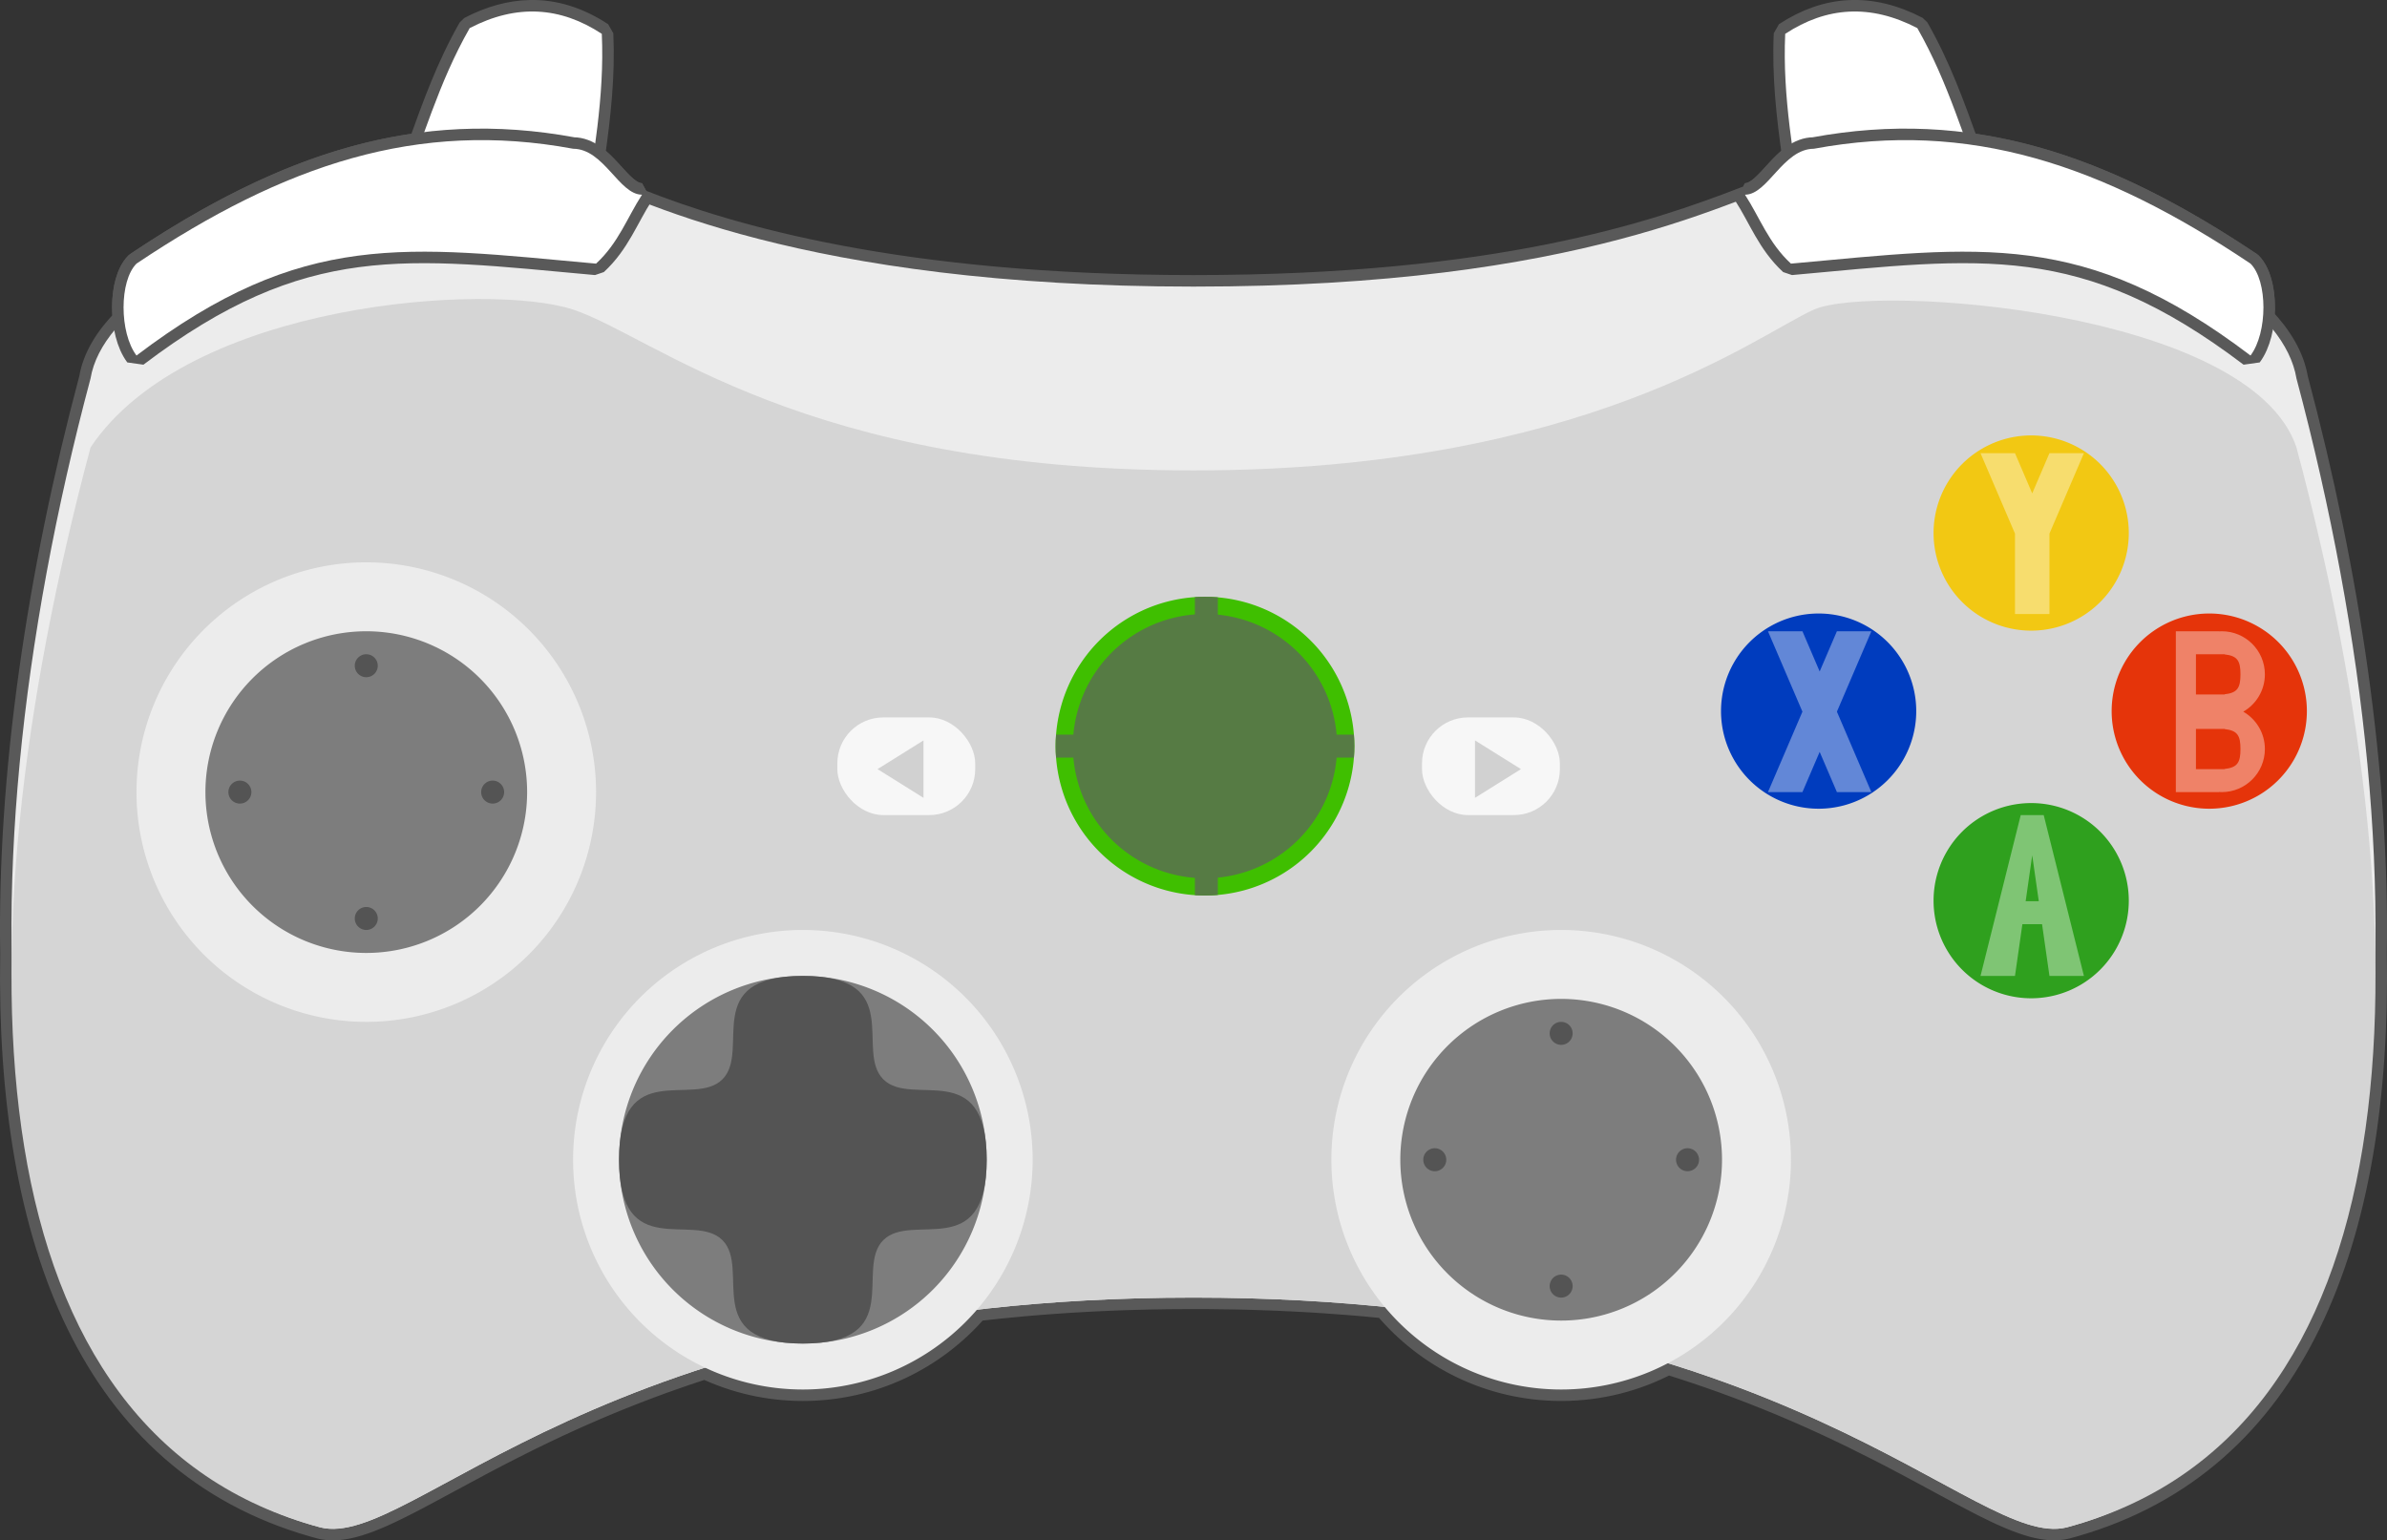 <?xml version="1.0" encoding="UTF-8" standalone="no"?>
<!-- Created with Inkscape (http://www.inkscape.org/) -->

<svg
   xmlns:dc="http://purl.org/dc/elements/1.1/"
   xmlns:cc="http://creativecommons.org/ns#"
   xmlns:rdf="http://www.w3.org/1999/02/22-rdf-syntax-ns#"
   xmlns:svg="http://www.w3.org/2000/svg"
   xmlns="http://www.w3.org/2000/svg"
   xmlns:sodipodi="http://sodipodi.sourceforge.net/DTD/sodipodi-0.dtd"
   xmlns:inkscape="http://www.inkscape.org/namespaces/inkscape"
   id="svg2"
   sodipodi:version="0.32"
   inkscape:version="0.48.3.1 r9886"
   width="2077.585"
   height="1340.753"
   version="1.0"
   sodipodi:docname="qubodup_Xbox_360_controller_strange_perspective.svg"
   inkscape:output_extension="org.inkscape.output.svg.inkscape"
   inkscape:export-filename="/home/qubodup/xbox_360_controller_strange_perspective.png"
   inkscape:export-xdpi="15"
   inkscape:export-ydpi="15">
  <rect width="100%" height="100%" fill="#333333" stroke="none"/>
  <defs
     id="defs5">
    <inkscape:perspective
       sodipodi:type="inkscape:persp3d"
       inkscape:vp_x="0 : 526.18109 : 1"
       inkscape:vp_y="0 : 1000 : 0"
       inkscape:vp_z="744.09448 : 526.18109 : 1"
       inkscape:persp3d-origin="372.04724 : 350.78739 : 1"
       id="perspective9" />
    <inkscape:perspective
       id="perspective3263"
       inkscape:persp3d-origin="372.04724 : 350.78739 : 1"
       inkscape:vp_z="744.09448 : 526.18109 : 1"
       inkscape:vp_y="0 : 1000 : 0"
       inkscape:vp_x="0 : 526.18109 : 1"
       sodipodi:type="inkscape:persp3d" />
  </defs>
  <sodipodi:namedview
     inkscape:window-height="1179"
     inkscape:window-width="1918"
     inkscape:pageshadow="2"
     inkscape:pageopacity="0.0"
     guidetolerance="10.0"
     gridtolerance="10.0"
     objecttolerance="10.0"
     borderopacity="1.0"
     bordercolor="#666666"
     pagecolor="#ffffff"
     id="base"
     showgrid="false"
     showguides="true"
     inkscape:guide-bbox="true"
     inkscape:zoom="0.5"
     inkscape:cx="1067.0235"
     inkscape:cy="697.93833"
     inkscape:window-x="0"
     inkscape:window-y="19"
     inkscape:current-layer="svg2"
     inkscape:window-maximized="0"
     fit-margin-top="0"
     fit-margin-left="0"
     fit-margin-right="0"
     fit-margin-bottom="0">
    <inkscape:grid
       type="xygrid"
       id="grid2384"
       visible="true"
       enabled="true"
       empcolor="#888888"
       empopacity="0.251"
       color="#666666"
       opacity="0.125"
       empspacing="5"
       snapvisiblegridlinesonly="true"
       originx="-0.004px"
       originy="-198.712px" />
  </sodipodi:namedview>
  <path
     style="fill:#ffffff;fill-opacity:1;stroke:#595959;stroke-width:20;stroke-linecap:round;stroke-linejoin:bevel;stroke-miterlimit:4;stroke-opacity:1;stroke-dasharray:none"
     d="m 461.027,10.027 c -16.899,0.382 -34.287,5.11 -52.219,14.438 -19.226,33.679 -31.196,67.353 -43.375,101.031 -82.595,10.971 -161.708,47.084 -246.625,103.969 -9.168,9.168 -12.727,29.538 -10.688,48.562 -15.806,16.147 -26.301,33.366 -29.312,51.438 -45.826,171.767 -71.265,346.099 -68.625,500.562 -4.249,250.776 70.415,442.447 261.625,497.5 2.31,0.665 4.656,1.312 7,1.938 0.787,0.197 1.572,0.381 2.375,0.531 0.472,0.089 0.96,0.146 1.438,0.219 0.516,0.079 1.039,0.158 1.562,0.219 0.448,0.052 0.891,0.086 1.344,0.125 0.273,0.023 0.538,0.075 0.812,0.094 0.063,0 0.124,0 0.188,0 0.217,0.014 0.438,0.02 0.656,0.031 0.453,0.023 0.917,0.052 1.375,0.062 0.136,0 0.27,0 0.406,0 0.878,0.013 1.759,7e-4 2.656,-0.031 0.01,-4e-4 0.021,4e-4 0.031,0 0.01,-4e-4 0.021,4e-4 0.031,0 0.863,-0.032 1.744,-0.084 2.625,-0.156 0.031,0 0.063,0 0.094,0 0.134,-0.011 0.272,-0.019 0.406,-0.031 0.783,-0.071 1.578,-0.18 2.375,-0.281 0.646,-0.082 1.313,-0.179 1.969,-0.281 0.682,-0.106 1.369,-0.216 2.062,-0.344 0.052,-0.01 0.104,-0.021 0.156,-0.031 0.53,-0.099 1.057,-0.202 1.594,-0.312 0.214,-0.044 0.441,-0.079 0.656,-0.125 0.986,-0.212 1.992,-0.467 3,-0.719 0.545,-0.136 1.105,-0.259 1.656,-0.406 0.249,-0.067 0.5,-0.15 0.75,-0.219 0.536,-0.148 1.083,-0.311 1.625,-0.469 0.493,-0.144 1.002,-0.285 1.5,-0.438 0.053,-0.016 0.103,-0.046 0.156,-0.062 0.708,-0.217 1.438,-0.453 2.156,-0.688 0.288,-0.094 0.585,-0.184 0.875,-0.281 0.894,-0.298 1.808,-0.614 2.719,-0.937 0.182,-0.065 0.38,-0.122 0.562,-0.188 1.191,-0.428 2.404,-0.874 3.625,-1.344 0.855,-0.329 1.724,-0.682 2.594,-1.031 0.176,-0.07 0.355,-0.147 0.531,-0.219 1.05,-0.425 2.115,-0.86 3.188,-1.312 0.101,-0.043 0.211,-0.082 0.312,-0.125 1.701,-0.722 3.461,-1.492 5.219,-2.281 0.666,-0.299 1.357,-0.629 2.031,-0.938 1.213,-0.555 2.448,-1.103 3.688,-1.687 0.021,-0.01 0.042,-0.022 0.062,-0.031 2.512,-1.185 5.092,-2.448 7.719,-3.75 2.615,-1.296 5.298,-2.659 8.031,-4.062 0.021,-0.011 0.042,-0.021 0.062,-0.031 0.812,-0.417 1.677,-0.855 2.5,-1.281 1.961,-1.016 3.946,-2.059 5.969,-3.125 0.185,-0.098 0.377,-0.215 0.562,-0.312 1.117,-0.59 2.27,-1.209 3.406,-1.812 1.12,-0.595 2.236,-1.173 3.375,-1.781 0.484,-0.258 1.013,-0.552 1.5,-0.812 4.073,-2.18 8.462,-4.54 12.781,-6.875 1.975,-1.068 4.097,-2.215 6.125,-3.313 6.574,-3.556 13.435,-7.239 20.594,-11.062 2.919,-1.559 5.917,-3.185 8.938,-4.781 1.463,-0.773 2.95,-1.531 4.438,-2.312 2.954,-1.552 5.949,-3.138 9,-4.719 2.905,-1.504 5.911,-3.035 8.906,-4.562 0.961,-0.49 1.967,-0.977 2.938,-1.469 0.075,-0.038 0.144,-0.087 0.219,-0.125 3.737,-1.895 7.558,-3.797 11.438,-5.719 0.452,-0.224 0.89,-0.463 1.344,-0.687 2.71,-1.339 5.501,-2.682 8.281,-4.031 1.629,-0.79 3.222,-1.582 4.875,-2.375 0.923,-0.443 1.881,-0.9 2.812,-1.344 3.261,-1.555 6.518,-3.093 9.875,-4.656 2.711,-1.263 5.476,-2.546 8.25,-3.812 1.881,-0.859 3.809,-1.734 5.719,-2.594 0.719,-0.323 1.464,-0.645 2.188,-0.969 1.58,-0.707 3.15,-1.418 4.75,-2.125 2.572,-1.137 5.156,-2.238 7.781,-3.375 1.493,-0.646 2.99,-1.323 4.5,-1.969 1.758,-0.752 3.531,-1.499 5.312,-2.25 1.689,-0.713 3.383,-1.413 5.094,-2.125 3.011,-1.252 6.078,-2.534 9.156,-3.781 1.88,-0.762 3.813,-1.49 5.719,-2.25 1.779,-0.71 3.573,-1.449 5.375,-2.156 0.867,-0.34 1.722,-0.66 2.594,-1 0.306,-0.119 0.6,-0.256 0.906,-0.375 3.826,-1.488 7.698,-2.962 11.625,-4.437 1.626,-0.611 3.294,-1.235 4.938,-1.844 2.07,-0.766 4.153,-1.551 6.25,-2.312 0.71,-0.258 1.412,-0.493 2.125,-0.75 2.907,-1.049 5.852,-2.085 8.812,-3.125 2.564,-0.901 5.145,-1.794 7.75,-2.688 0.925,-0.317 1.851,-0.653 2.781,-0.969 4.758,-1.617 9.605,-3.224 14.5,-4.812 0.54,-0.175 1.083,-0.356 1.625,-0.531 0.104,-0.034 0.208,-0.06 0.312,-0.094 25.85,12.199 54.724,19.031 85.188,19.031 60.534,0 114.815,-26.934 151.5,-69.469 3.258,-0.381 6.517,-0.762 9.812,-1.125 0.3,-0.033 0.606,-0.061 0.906,-0.094 3.096,-0.339 6.214,-0.678 9.344,-1 0.332,-0.034 0.668,-0.06 1,-0.094 0.529,-0.054 1.064,-0.103 1.594,-0.156 6.013,-0.608 12.115,-1.205 18.25,-1.75 0.756,-0.067 1.523,-0.121 2.281,-0.188 0.747,-0.065 1.501,-0.123 2.25,-0.188 2.69,-0.231 5.38,-0.469 8.094,-0.688 2.542,-0.205 5.093,-0.4 7.656,-0.594 0.666,-0.05 1.333,-0.075 2,-0.125 2.274,-0.169 4.553,-0.34 6.844,-0.5 1.385,-0.097 2.765,-0.188 4.156,-0.281 2.158,-0.145 4.328,-0.301 6.5,-0.438 3.006,-0.189 6.028,-0.357 9.062,-0.531 1.786,-0.102 3.58,-0.215 5.375,-0.312 0.85,-0.046 1.711,-0.08 2.562,-0.125 2.877,-0.151 5.754,-0.301 8.656,-0.438 3.761,-0.177 7.571,-0.347 11.375,-0.5 2.643,-0.106 5.305,-0.218 7.969,-0.312 0.372,-0.013 0.752,-0.018 1.125,-0.031 3.697,-0.129 7.419,-0.238 11.156,-0.344 4.114,-0.117 8.244,-0.224 12.406,-0.313 4.162,-0.088 8.351,-0.159 12.562,-0.219 0.477,-0.01 0.96,-0.025 1.438,-0.031 2.36,-0.031 4.75,-0.04 7.125,-0.062 5.624,-0.053 11.29,-0.094 17,-0.094 3.76,0 7.496,0.01 11.219,0.031 0.291,0 0.584,0 0.875,0 7.146,0.047 14.21,0.152 21.219,0.281 2.76,0.051 5.511,0.093 8.25,0.156 0.882,0.02 1.777,0.041 2.656,0.062 1.155,0.029 2.318,0.063 3.469,0.094 2.442,0.065 4.888,0.144 7.312,0.219 3.575,0.111 7.118,0.243 10.656,0.375 2.292,0.085 4.567,0.156 6.844,0.25 3.149,0.13 6.286,0.291 9.406,0.437 0.072,0 0.146,0 0.219,0 3.758,0.177 7.503,0.362 11.219,0.563 2.64,0.142 5.256,0.283 7.875,0.437 1.071,0.063 2.152,0.123 3.219,0.188 3.679,0.224 7.331,0.472 10.969,0.719 6.817,0.462 13.546,0.96 20.219,1.5 4.014,0.325 8.006,0.648 11.969,1 6.348,0.564 12.658,1.181 18.875,1.812 36.697,43.916 91.869,71.875 153.531,71.875 33.556,0 65.188,-8.283 92.969,-22.906 0.864,0.268 1.703,0.544 2.563,0.812 1.49,0.466 2.991,0.938 4.469,1.406 2.346,0.744 4.653,1.499 6.969,2.25 0.041,0.013 0.084,0.018 0.125,0.031 1.595,0.517 3.201,1.042 4.781,1.562 1.869,0.616 3.714,1.224 5.562,1.844 3.505,1.176 7.005,2.373 10.438,3.562 4.521,1.567 8.977,3.13 13.375,4.719 4.398,1.589 8.755,3.206 13.031,4.813 4.277,1.607 8.467,3.223 12.625,4.844 4.157,1.621 8.272,3.243 12.312,4.875 3.299,1.333 6.527,2.662 9.75,4 0.36,0.149 0.735,0.288 1.094,0.438 0.725,0.302 1.435,0.604 2.156,0.906 3.559,1.491 7.096,3.006 10.563,4.5 0.536,0.231 1.091,0.456 1.625,0.688 2.225,0.963 4.407,1.911 6.594,2.875 2.771,1.22 5.508,2.437 8.219,3.656 1.71,0.77 3.438,1.575 5.125,2.344 3.081,1.405 6.122,2.787 9.125,4.187 0.706,0.329 1.424,0.671 2.125,1 3.487,1.634 6.929,3.283 10.313,4.906 2.648,1.271 5.321,2.549 7.906,3.812 0.694,0.339 1.405,0.693 2.094,1.031 0.351,0.172 0.681,0.359 1.031,0.531 6.19,3.045 12.226,6.055 18.062,9.031 2.86,1.458 5.66,2.875 8.438,4.312 2.519,1.304 5.048,2.622 7.5,3.906 3.577,1.874 7.093,3.735 10.531,5.562 4,2.126 7.931,4.228 11.75,6.281 1.49,0.801 3.068,1.648 4.531,2.438 5.316,2.867 10.278,5.561 15.25,8.25 4.861,2.628 9.732,5.258 14.281,7.687 5.368,2.868 10.541,5.575 15.5,8.125 1.4,0.72 2.787,1.464 4.156,2.156 0.802,0.406 1.646,0.823 2.438,1.219 2.72,1.361 5.401,2.666 8,3.906 0.945,0.451 1.884,0.91 2.812,1.344 1.313,0.614 2.624,1.202 3.906,1.781 0.257,0.116 0.525,0.229 0.781,0.344 0.042,0.019 0.083,0.044 0.125,0.063 1.714,0.768 3.37,1.484 5.031,2.187 0.064,0.027 0.123,0.067 0.187,0.094 0.171,0.072 0.33,0.147 0.5,0.219 0.879,0.369 1.76,0.712 2.625,1.062 0.809,0.328 1.641,0.658 2.438,0.969 0.521,0.203 1.015,0.398 1.531,0.594 1.149,0.436 2.283,0.851 3.406,1.25 1.27,0.451 2.513,0.879 3.75,1.281 0.403,0.131 0.82,0.281 1.219,0.406 0.05,0.016 0.107,0.016 0.156,0.031 0.796,0.249 1.592,0.491 2.375,0.719 0.448,0.13 0.9,0.252 1.344,0.375 0.684,0.19 1.357,0.39 2.031,0.563 0.312,0.08 0.627,0.142 0.938,0.219 0.105,0.026 0.208,0.069 0.312,0.094 0.806,0.195 1.615,0.362 2.406,0.531 0.859,0.184 1.689,0.347 2.531,0.5 0.619,0.112 1.234,0.217 1.844,0.312 0.743,0.116 1.489,0.222 2.219,0.312 0.335,0.041 0.668,0.089 1,0.125 0.38,0.041 0.749,0.091 1.125,0.125 0.031,0 0.063,0 0.094,0 0.85,0.075 1.698,0.118 2.531,0.156 0.084,0 0.167,0.028 0.25,0.031 0.156,0.01 0.314,-0.01 0.469,0 0.77,0.025 1.526,0.039 2.281,0.031 0.859,-0.01 1.721,-0.042 2.563,-0.094 0.041,0 0.084,0 0.125,0 0.052,0 0.104,0 0.156,0 0.803,-0.055 1.587,-0.155 2.375,-0.25 0.123,-0.015 0.252,-0.015 0.375,-0.031 0.337,-0.043 0.666,-0.105 1,-0.156 0.434,-0.066 0.852,-0.14 1.281,-0.219 0.847,-0.156 1.702,-0.324 2.531,-0.531 2.344,-0.625 4.659,-1.272 6.969,-1.938 191.441,-55.12 266.07,-247.184 261.625,-498.406 2.525,-154.239 -22.857,-328.224 -68.594,-499.656 -3.084,-18.504 -13.512,-36.137 -29.188,-52.656 1.76,-18.668 -1.841,-38.372 -10.812,-47.344 -84.917,-56.884 -164.03,-92.998 -246.625,-103.969 -12.179,-33.679 -24.149,-67.353 -43.375,-101.031 -40.986,-21.321 -79.191,-18.545 -115,5 -1.654,36.417 2.26,71.447 7.188,106.219 -16.047,11.237 -27.148,33.781 -42.188,33.781 0.524,0.81 1.024,1.622 1.531,2.438 -81.346,31.673 -217.7,77.562 -481.531,77.562 -256.041,0 -403.925,-43.845 -483,-75.188 0.971,-1.616 1.968,-3.216 3,-4.812 -15.04,0 -26.141,-22.544 -42.188,-33.781 4.927,-34.771 8.841,-69.802 7.188,-106.219 -20.143,-13.244 -41.054,-19.929 -62.781,-19.438 z"
     id="path3307"
     inkscape:connector-curvature="0" />
  <path
     sodipodi:nodetypes="ccccc"
     id="path3271"
     d="m 1728.796,169.465 c -19.812,-48.333 -32.408,-96.667 -60,-145 -40.986,-21.321 -79.191,-18.545 -115,5 -2.507,55.21 7.785,107.22 15,160 l 160,-20 z"
     style="fill:#ffffff;fill-opacity:1;stroke:none"
     inkscape:connector-curvature="0" />
  <path
     style="fill:#ffffff;fill-opacity:1;stroke:none"
     d="m 348.796,169.465 c 19.812,-48.333 32.408,-96.667 60,-145 40.986,-21.321 79.191,-18.545 115,5 2.507,55.21 -7.785,107.22 -15,160 l -160,-20 z"
     id="path3269"
     sodipodi:nodetypes="ccccc"
     inkscape:connector-curvature="0" />
  <path
     style="fill:#ececec;fill-opacity:1;stroke:none"
     d="m 1998.796,329.465 c 120.361,451.143 100,920 -200,1000 -80,20 -240,-200 -760,-200 -520,0 -680,220 -760,200 -300,-80 -320.361,-548.857 -200,-1000 20,-120 369.337,-202.689 420,-180 50.663,22.689 200,100 540,100 340,0 468.35,-76.229 540,-100 71.65,-23.771 400,60 420,180 z"
     id="path2386"
     sodipodi:nodetypes="cczcczzzc"
     inkscape:connector-curvature="0" />
  <path
     sodipodi:nodetypes="cczcczzzc"
     id="path3189"
     d="m 78.796,389.465 c -120.361,451.143 -100,860 200,940 80,20 240,-200 760,-200 520,0 680,220 760,200 300,-80 320.361,-488.857 200,-940 -40,-120 -369.337,-142.689 -420,-120 -50.663,22.689 -200,140 -540,140 -340,0 -468.35,-116.229 -540,-140 -71.65,-23.771 -334.847,-7.341 -420,120 z"
     style="fill:#d5d5d5;fill-opacity:1;stroke:none"
     inkscape:connector-curvature="0" />
  <path
     sodipodi:type="arc"
     style="fill:#ececec;fill-opacity:1;stroke:none"
     id="path3163"
     sodipodi:cx="960"
     sodipodi:cy="1384"
     sodipodi:rx="200"
     sodipodi:ry="200"
     d="m 1160,1384 a 200,200 0 1 1 -400,0 200,200 0 1 1 400,0 z"
     transform="translate(-261.204,-374.535)" />
  <path
     transform="matrix(0.8,0,0,0.8,590.796,-97.735)"
     d="m 1160,1384 a 200,200 0 1 1 -400,0 200,200 0 1 1 400,0 z"
     sodipodi:ry="200"
     sodipodi:rx="200"
     sodipodi:cy="1384"
     sodipodi:cx="960"
     id="path3173"
     style="fill:#606060;fill-opacity:0.67;stroke:none"
     sodipodi:type="arc" />
  <path
     transform="translate(398.796,-374.535)"
     d="m 1160,1384 a 200,200 0 1 1 -400,0 200,200 0 1 1 400,0 z"
     sodipodi:ry="200"
     sodipodi:rx="200"
     sodipodi:cy="1384"
     sodipodi:cx="960"
     id="path3165"
     style="fill:#ececec;fill-opacity:1;stroke:none"
     sodipodi:type="arc" />
  <path
     sodipodi:type="arc"
     style="fill:#ececec;fill-opacity:1;stroke:none"
     id="path3167"
     sodipodi:cx="960"
     sodipodi:cy="1384"
     sodipodi:rx="200"
     sodipodi:ry="200"
     d="m 1160,1384 a 200,200 0 1 1 -400,0 200,200 0 1 1 400,0 z"
     transform="translate(-641.204,-694.535)" />
  <path
     transform="matrix(0.7,0,0,0.7,-353.204,-279.335)"
     d="m 1160,1384 a 200,200 0 1 1 -400,0 200,200 0 1 1 400,0 z"
     sodipodi:ry="200"
     sodipodi:rx="200"
     sodipodi:cy="1384"
     sodipodi:cx="960"
     id="path3169"
     style="fill:#7d7d7d;fill-opacity:1;stroke:none"
     sodipodi:type="arc" />
  <path
     sodipodi:type="arc"
     style="fill:#7d7d7d;fill-opacity:1;stroke:none"
     id="path3171"
     sodipodi:cx="960"
     sodipodi:cy="1384"
     sodipodi:rx="200"
     sodipodi:ry="200"
     d="m 1160,1384 a 200,200 0 1 1 -400,0 200,200 0 1 1 400,0 z"
     transform="matrix(0.8,0,0,0.8,-69.204,-97.735)" />
  <path
     sodipodi:type="arc"
     style="fill:#3fbf00;fill-opacity:1;stroke:none"
     id="path3175"
     sodipodi:cx="960"
     sodipodi:cy="1384"
     sodipodi:rx="200"
     sodipodi:ry="200"
     d="m 1160,1384 a 200,200 0 1 1 -400,0 200,200 0 1 1 400,0 z"
     transform="matrix(0.65,0,0,0.65,424.796,-250.135)" />
  <rect
     style="fill:#f7f7f7;fill-opacity:1;stroke:none"
     id="rect3177"
     width="120"
     height="85"
     x="728.796"
     y="624.465"
     ry="40"
     rx="40" />
  <rect
     rx="40"
     ry="40"
     y="624.465"
     x="1237.677"
     height="85"
     width="120"
     id="rect3179"
     style="fill:#f7f7f7;fill-opacity:1;stroke:none" />
  <path
     sodipodi:type="arc"
     style="fill:#003cbe;fill-opacity:1;stroke:none"
     id="path3181"
     sodipodi:cx="1820"
     sodipodi:cy="984"
     sodipodi:rx="80"
     sodipodi:ry="80"
     d="m 1900,984 a 80,80 0 1 1 -160,0 80,80 0 1 1 160,0 z"
     transform="matrix(1.062,0,0,1.062,-349.954,-426.035)" />
  <path
     transform="matrix(1.062,0,0,1.062,-164.954,-581.035)"
     d="m 1900,984 a 80,80 0 1 1 -160,0 80,80 0 1 1 160,0 z"
     sodipodi:ry="80"
     sodipodi:rx="80"
     sodipodi:cy="984"
     sodipodi:cx="1820"
     id="path3183"
     style="fill:#f2c813;fill-opacity:1;stroke:none"
     sodipodi:type="arc" />
  <path
     sodipodi:type="arc"
     style="fill:#e5340a;fill-opacity:1;stroke:none"
     id="path3185"
     sodipodi:cx="1820"
     sodipodi:cy="984"
     sodipodi:rx="80"
     sodipodi:ry="80"
     d="m 1900,984 a 80,80 0 1 1 -160,0 80,80 0 1 1 160,0 z"
     transform="matrix(1.062,0,0,1.062,-9.954,-426.035)" />
  <path
     transform="matrix(1.062,0,0,1.062,-164.954,-261.035)"
     d="m 1900,984 a 80,80 0 1 1 -160,0 80,80 0 1 1 160,0 z"
     sodipodi:ry="80"
     sodipodi:rx="80"
     sodipodi:cy="984"
     sodipodi:cx="1820"
     id="path3187"
     style="fill:#2fa01e;fill-opacity:1;stroke:none"
     sodipodi:type="arc" />
  <path
     style="fill:#ffffff;fill-opacity:1;stroke:#595959;stroke-width:20;stroke-linecap:round;stroke-linejoin:bevel;stroke-miterlimit:4;stroke-opacity:1;stroke-dasharray:none"
     d="m 1558.796,229.465 c -19.496,-17.946 -27.001,-39.889 -40,-60 20,0 33.047,-39.877 60,-40 135,-25 250.799,13.451 380,100 15,15 15,60 0,80 -145,-110 -235,-95 -400,-80 z"
     id="path3191"
     sodipodi:nodetypes="cccccc"
     inkscape:connector-curvature="0" />
  <path
     sodipodi:nodetypes="cccccc"
     id="path3197"
     d="m 518.796,229.465 c 19.496,-17.946 27.001,-39.889 40,-60 -20,0 -33.047,-39.877 -60,-40 -135,-25 -250.799,13.451 -380,100 -15,15 -15,60 0,80 145,-110 235,-95 400,-80 z"
     style="fill:#ffffff;fill-opacity:1;stroke:#595959;stroke-width:20;stroke-linecap:round;stroke-linejoin:bevel;stroke-miterlimit:4;stroke-opacity:1;stroke-dasharray:none"
     inkscape:connector-curvature="0" />
  <path
     sodipodi:type="arc"
     style="fill:#545454;fill-opacity:1;stroke:none"
     id="path3277"
     sodipodi:cx="580"
     sodipodi:cy="924"
     sodipodi:rx="10"
     sodipodi:ry="10"
     d="m 590,924 a 10,10 0 1 1 -20,0 10,10 0 1 1 20,0 z"
     transform="translate(-261.204,-344.535)" />
  <path
     d="m 590,924 a 10,10 0 1 1 -20,0 10,10 0 1 1 20,0 z"
     sodipodi:ry="10"
     sodipodi:rx="10"
     sodipodi:cy="924"
     sodipodi:cx="580"
     id="path3279"
     style="fill:#545454;fill-opacity:1;stroke:none"
     sodipodi:type="arc"
     transform="translate(-261.204,-124.535)" />
  <path
     transform="translate(-151.204,-234.535)"
     sodipodi:type="arc"
     style="fill:#545454;fill-opacity:1;stroke:none"
     id="path3281"
     sodipodi:cx="580"
     sodipodi:cy="924"
     sodipodi:rx="10"
     sodipodi:ry="10"
     d="m 590,924 a 10,10 0 1 1 -20,0 10,10 0 1 1 20,0 z" />
  <path
     d="m 590,924 a 10,10 0 1 1 -20,0 10,10 0 1 1 20,0 z"
     sodipodi:ry="10"
     sodipodi:rx="10"
     sodipodi:cy="924"
     sodipodi:cx="580"
     id="path3283"
     style="fill:#545454;fill-opacity:1;stroke:none"
     sodipodi:type="arc"
     transform="translate(-371.204,-234.535)" />
  <path
     sodipodi:type="arc"
     style="fill:#7d7d7d;fill-opacity:1;stroke:none"
     id="path3285"
     sodipodi:cx="960"
     sodipodi:cy="1384"
     sodipodi:rx="200"
     sodipodi:ry="200"
     d="m 1160,1384 a 200,200 0 1 1 -400,0 200,200 0 1 1 400,0 z"
     transform="matrix(0.7,0,0,0.7,686.796,40.665)" />
  <path
     d="m 590,924 a 10,10 0 1 1 -20,0 10,10 0 1 1 20,0 z"
     sodipodi:ry="10"
     sodipodi:rx="10"
     sodipodi:cy="924"
     sodipodi:cx="580"
     id="path3287"
     style="fill:#545454;fill-opacity:1;stroke:none"
     sodipodi:type="arc"
     transform="translate(778.796,-24.535)" />
  <path
     transform="translate(778.796,195.465)"
     sodipodi:type="arc"
     style="fill:#545454;fill-opacity:1;stroke:none"
     id="path3289"
     sodipodi:cx="580"
     sodipodi:cy="924"
     sodipodi:rx="10"
     sodipodi:ry="10"
     d="m 590,924 a 10,10 0 1 1 -20,0 10,10 0 1 1 20,0 z" />
  <path
     d="m 590,924 a 10,10 0 1 1 -20,0 10,10 0 1 1 20,0 z"
     sodipodi:ry="10"
     sodipodi:rx="10"
     sodipodi:cy="924"
     sodipodi:cx="580"
     id="path3291"
     style="fill:#545454;fill-opacity:1;stroke:none"
     sodipodi:type="arc"
     transform="translate(888.796,85.465)" />
  <path
     transform="translate(668.796,85.465)"
     sodipodi:type="arc"
     style="fill:#545454;fill-opacity:1;stroke:none"
     id="path3293"
     sodipodi:cx="580"
     sodipodi:cy="924"
     sodipodi:rx="10"
     sodipodi:ry="10"
     d="m 590,924 a 10,10 0 1 1 -20,0 10,10 0 1 1 20,0 z" />
  <path
     style="fill:#ffffff;fill-opacity:1;stroke:none"
     d="m 518.796,229.465 c 19.496,-17.946 27.001,-39.889 40,-60 -20,0 -33.047,-39.877 -60,-40 -135,-25 -250.799,13.451 -380,100 -15,15 -15,60 0,80 145,-110 235,-95 400,-80 z"
     id="path3331"
     sodipodi:nodetypes="cccccc"
     inkscape:connector-curvature="0" />
  <path
     sodipodi:nodetypes="cccccc"
     id="path3333"
     d="m 1558.796,229.465 c -19.496,-17.946 -27.001,-39.889 -40,-60 20,0 33.047,-39.877 60,-40 135,-25 250.799,13.451 380,100 15,15 15,60 0,80 -145,-110 -235,-95 -400,-80 z"
     style="fill:#ffffff;fill-opacity:1;stroke:none"
     inkscape:connector-curvature="0" />
  <path
     style="fill:#d1d1d1;fill-opacity:1;stroke:none"
     d="m 803.796,644.465 -40,25 40,25 0,-50 z"
     id="path3335"
     inkscape:connector-curvature="0" />
  <path
     id="path3339"
     d="m 1283.796,644.465 40,25 -40,25 0,-50 z"
     style="fill:#d1d1d1;fill-opacity:1;stroke:none"
     inkscape:connector-curvature="0" />
  <path
     style="fill:#545454;fill-opacity:1;stroke:none"
     d="m 698.796,849.465 c -90,0 -45,65 -70,90 -25,25 -90,-20 -90,70 0,90 65,45 90,70 25,25 -20,90 70,90 90,0 45,-65 70,-90 25,-25 90,20 90,-70 0,-90 -65,-45 -90,-70 -25,-25 20,-90 -70,-90 z"
     id="path3353"
     inkscape:connector-curvature="0" />
  <path
     style="fill:#ffffff;fill-opacity:0.386;stroke:none"
     d="m 1538.796,549.465 30,70 -30,70 30,0 15,-35 15,35 30,0 -30,-70 30,-70 -30,0 -15,35 -15,-35 -30,0 z"
     id="path3363"
     inkscape:connector-curvature="0" />
  <path
     style="fill:#ffffff;fill-opacity:0.386;stroke:none"
     d="m 1758.796,709.465 -35,140 30,0 6.438,-45 17.125,0 6.438,45 30,0 -35,-140 -20,0 z m 10,35 5.719,40 -11.438,0 5.719,-40 z"
     id="path3371"
     inkscape:connector-curvature="0" />
  <path
     id="path3376"
     d="m 1723.796,394.465 30,70 0,70 30,0 0,-70 30,-70 -30,0 -15,35 -15,-35 -30,0 z"
     style="fill:#ffffff;fill-opacity:0.386;stroke:none"
     sodipodi:nodetypes="cccccccccc"
     inkscape:connector-curvature="0" />
  <path
     style="fill:#ffffff;fill-opacity:0.386;stroke:none"
     d="m 1893.796,549.465 0,140 37.5,0 0,-0.094 c 0.824,0.054 1.662,0.094 2.5,0.094 20.7,0 37.5,-16.8 37.5,-37.5 0,-13.895 -7.574,-26.021 -18.812,-32.5 11.238,-6.479 18.812,-18.605 18.812,-32.5 0,-20.7 -16.8,-37.5 -37.5,-37.5 -0.838,0 -1.676,0.04 -2.5,0.094 l 0,-0.094 -37.5,0 z m 17.5,20 22.5,0 2.5,0 0,0.156 c 11.25,1.24 13.75,5.765 13.75,17.344 0,11.579 -2.5,16.104 -13.75,17.344 l 0,0.156 -2.5,0 -22.5,0 0,-17.5 0,-17.5 z m 0,65 22.5,0 2.5,0 0,0.156 c 11.25,1.24 13.75,5.765 13.75,17.344 0,11.579 -2.5,16.104 -13.75,17.344 l 0,0.156 -2.5,0 -22.5,0 0,-17.5 0,-17.5 z"
     id="path3378"
     sodipodi:nodetypes="ccccsscsscccccccsccccccccccscccccc"
     inkscape:connector-curvature="0" />
  <path
     transform="matrix(0.575,0,0,0.575,496.796,-146.335)"
     d="m 1160,1384 a 200,200 0 1 1 -400,0 200,200 0 1 1 400,0 z"
     sodipodi:ry="200"
     sodipodi:rx="200"
     sodipodi:cy="1384"
     sodipodi:cx="960"
     id="path3038"
     style="fill:#567b44;fill-opacity:1;stroke:none"
     sodipodi:type="arc" />
  <path
     style="fill:#567b44;fill-opacity:1;fill-rule:nonzero;stroke:none"
     d="m 1048.808,519.465 c -2.963,0 -5.899,0.086 -8.812,0.281 l 0,119.719 -120.813,0 c -0.251,3.301 -0.375,6.635 -0.375,10 0,3.365 0.124,6.699 0.375,10 l 120.813,0 0,119.719 c 2.913,0.195 5.849,0.281 8.812,0.281 3.771,0 7.498,-0.154 11.188,-0.469 l 0,-119.531 118.406,0 c 0.251,-3.301 0.406,-6.635 0.406,-10 0,-3.365 -0.155,-6.699 -0.406,-10 l -118.406,0 0,-119.531 c -3.69,-0.315 -7.416,-0.469 -11.188,-0.469 z"
     id="rect3808"
     inkscape:connector-curvature="0" />
</svg>
